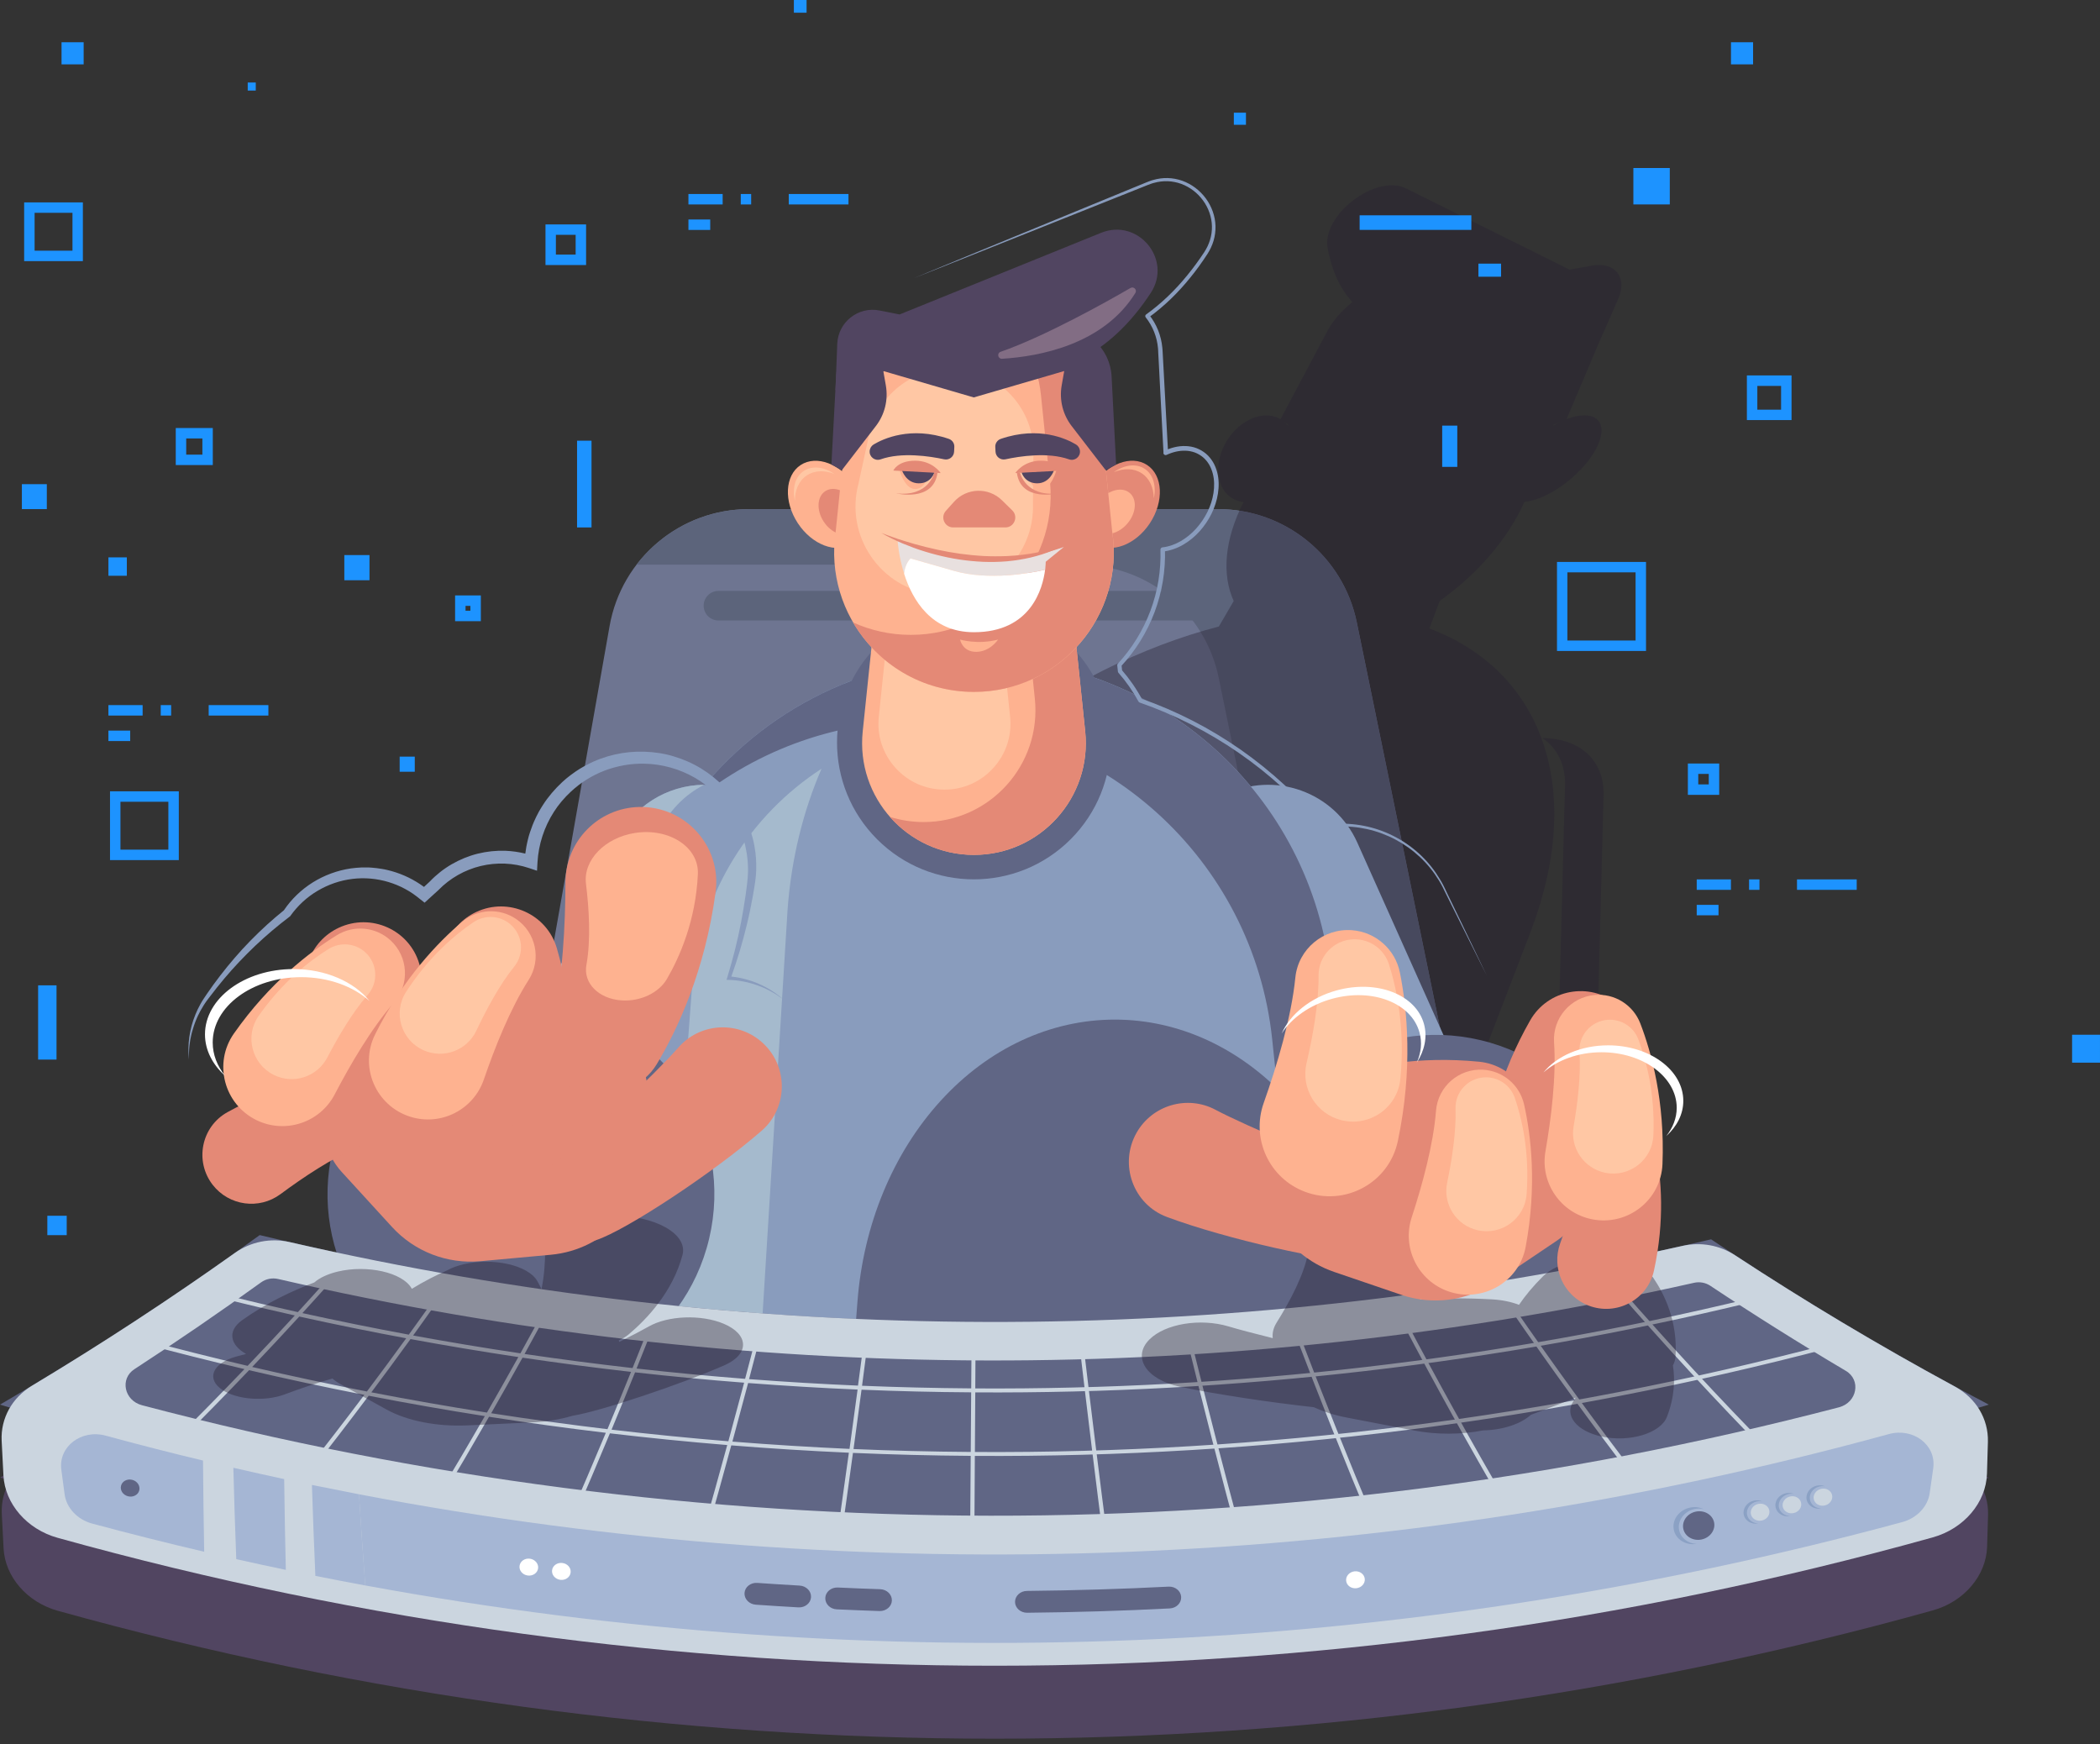 <svg width="236" height="196" viewBox="0 0 236 196" fill="none" xmlns="http://www.w3.org/2000/svg">
    <rect x="0" y="0" width="236" height="196" fill="#333333" stroke="none"/>
    <path d="M54.629 148.891L68.506 70.35C69.849 62.747 76.455 57.206 84.176 57.206H136.885C144.442 57.206 150.952 62.52 152.475 69.916L168.689 148.886H54.629V148.891Z" fill="#6E7591"/>
    <path d="M121.37 63.452C128.927 63.452 135.437 68.765 136.96 76.162L151.89 148.893H168.685L152.471 69.923C150.953 62.521 144.438 57.213 136.881 57.213H84.172C79.074 57.213 74.467 59.629 71.532 63.452H121.37Z" fill="#5C647B"/>
    <path d="M140.952 69.723H80.738C79.823 69.723 79.078 68.983 79.078 68.062C79.078 67.148 79.818 66.402 80.738 66.402H140.957C141.872 66.402 142.618 67.142 142.618 68.062C142.613 68.977 141.872 69.723 140.952 69.723Z" fill="#5C647B"/>
    <g opacity="0.39">
        <path d="M46.331 143.365H69.61H69.959L157.149 143.37L171.972 104.811C178.213 88.579 173.3 75.377 160.639 70.624L161.792 67.526C165.928 64.597 169.423 60.653 171.311 56.402C172.84 56.254 174.886 55.265 176.721 53.652C179.492 51.22 180.74 48.312 179.508 47.149C178.826 46.504 177.52 46.536 176.023 47.107L176.055 47.091L179.572 38.795L181.856 33.593C182.93 31.155 181.507 29.379 178.863 29.855L176.393 30.299L158.016 21.173C154.642 19.497 148.518 24.15 149.2 27.888C149.608 30.114 150.443 32.282 151.987 33.947C150.824 34.856 149.814 35.988 149.153 37.23L143.907 47.102L143.928 47.117C142.976 46.546 141.702 46.515 140.401 47.16C138.063 48.323 136.524 51.231 136.974 53.663C137.27 55.276 138.37 56.27 139.755 56.412C137.582 60.663 137.307 64.607 138.645 67.537L136.974 70.402C128.237 72.67 119.379 77.143 111.521 83.118C107.084 82.24 100.865 84.699 96.496 89.399L46.331 143.365ZM144.34 47.413L144.779 47.736L144.732 47.821C144.61 47.667 144.483 47.535 144.34 47.413ZM175.325 47.413C175.066 47.535 174.807 47.673 174.548 47.821L174.579 47.736L175.325 47.413Z" fill="#261F31"/>
        <path d="M173.326 82.933C177.477 82.964 180.317 85.354 180.211 89.394L178.799 143.37H174.436L175.875 88.288C175.943 85.878 174.981 84.048 173.326 82.933Z" fill="#261F31"/>
    </g>
    <path d="M137.614 89.348C137.08 89.612 136.81 90.226 136.974 90.797L153.283 148.892H176.806L152.533 94.677C149.978 88.983 143.199 86.556 137.614 89.348Z" fill="#899CBD"/>
    <path d="M122.796 54.563C121.194 57.006 121.337 59.93 123.114 61.093C124.891 62.256 127.63 61.225 129.232 58.783C130.835 56.34 130.692 53.416 128.915 52.253C127.138 51.084 124.399 52.121 122.796 54.563Z" fill="#E48976"/>
    <path d="M128.308 53.185C129.196 53.766 129.651 54.808 129.667 56.003C129.963 54.618 129.609 53.317 128.636 52.677C127.663 52.038 126.325 52.238 125.172 53.058C126.282 52.598 127.419 52.598 128.308 53.185Z" fill="#FEB290"/>
    <path d="M153.628 148.892H66.475L70.061 110.164C71.959 89.628 89.194 73.92 109.819 73.92C130.264 73.92 147.404 89.359 149.53 109.688L153.628 148.892Z" fill="#899CBD"/>
    <path d="M93.8 179.579L96.36 146.291C97.026 137.599 100.353 129.573 105.715 123.694C111.078 117.814 118.027 114.573 125.288 114.573C132.48 114.573 139.386 117.761 144.728 123.551C150.074 129.34 153.427 137.271 154.173 145.873L157.103 179.574H93.8V179.579Z" fill="#606685"/>
    <path d="M103.262 81.047C123.707 81.047 140.847 96.485 142.973 116.814L146.325 148.897H153.629L149.53 109.693C147.404 89.363 130.265 73.925 109.82 73.925C96.53 73.925 84.652 80.444 77.375 90.574C84.367 84.615 93.431 81.047 103.262 81.047Z" fill="#606685"/>
    <path d="M120.319 94.31C126.325 88.306 126.325 78.571 120.319 72.567C114.314 66.562 104.576 66.562 98.571 72.567C92.565 78.571 92.565 88.306 98.571 94.31C104.576 100.315 114.314 100.315 120.319 94.31Z" fill="#606685"/>
    <path d="M95.778 61.098C97.555 59.932 97.698 57.008 96.096 54.566C94.494 52.125 91.754 51.091 89.976 52.257C88.198 53.423 88.056 56.347 89.658 58.789C91.26 61.23 94 62.264 95.778 61.098Z" fill="#FEB290"/>
    <path d="M95.958 56.404C96.799 57.684 96.725 59.222 95.789 59.836C94.853 60.449 93.415 59.904 92.574 58.625C91.733 57.345 91.807 55.807 92.743 55.194C93.679 54.58 95.117 55.119 95.958 56.404Z" fill="#E48976"/>
    <path d="M126.711 58.814C125.722 59.988 124.23 60.353 123.374 59.634C122.522 58.915 122.628 57.381 123.617 56.208C124.606 55.034 126.097 54.669 126.954 55.388C127.811 56.107 127.7 57.64 126.711 58.814Z" fill="#FEB290"/>
    <path d="M90.653 53.437C91.531 52.84 92.674 52.819 93.779 53.263C92.615 52.459 91.277 52.279 90.31 52.935C89.347 53.585 89.014 54.896 89.331 56.276C89.331 55.081 89.77 54.029 90.653 53.437Z" fill="#FFC7A4"/>
    <path d="M119.894 62.374H109.455H99.016L96.953 82.196C96.181 89.614 101.998 96.064 109.455 96.064C116.912 96.064 122.729 89.608 121.957 82.196L119.894 62.374Z" fill="#FEB290"/>
    <path d="M106.138 88.73C104.012 88.73 102.056 87.858 100.628 86.277C99.205 84.696 98.539 82.66 98.761 80.545L100.252 66.201H112.024L113.516 80.545C113.738 82.66 113.071 84.696 111.649 86.277C110.226 87.858 108.269 88.73 106.138 88.73Z" fill="#FFC7A4"/>
    <path d="M121.955 82.196L119.892 62.374H114.62L116.296 78.505C117.068 85.923 111.251 92.374 103.794 92.374C102.472 92.374 101.198 92.167 100.002 91.792C102.298 94.398 105.661 96.064 109.448 96.064C116.904 96.064 122.727 89.614 121.955 82.196Z" fill="#E48976"/>
    <path d="M124.076 50.811C123.304 43.314 116.99 37.614 109.454 37.614C101.918 37.614 95.599 43.314 94.832 50.811L93.917 59.715C92.494 69.21 99.85 77.754 109.454 77.754C119.058 77.754 126.419 69.216 124.991 59.715L124.076 50.811Z" fill="#FEB290"/>
    <path d="M116.138 50.847C116.181 46.062 112.6 42.023 107.846 41.489C103.092 40.955 98.703 44.106 97.687 48.78L96.481 54.331C94.911 60.221 98.946 66.132 105.006 66.809C111.067 67.491 116.313 62.621 116.085 56.531L116.138 50.847Z" fill="#FFC7A4"/>
    <path d="M124.986 59.709L124.071 50.805C123.511 45.344 120.005 40.839 115.229 38.793C116.16 40.48 116.773 42.372 116.985 44.397L117.9 53.301C119.322 62.797 111.966 71.341 102.363 71.341C100.036 71.341 97.841 70.839 95.868 69.945C98.571 74.577 103.595 77.749 109.449 77.749C119.058 77.749 126.414 69.21 124.986 59.709Z" fill="#E48976"/>
    <path d="M107.122 59.267H112.982C113.981 59.267 114.473 58.056 113.764 57.358L112.601 56.216C111.083 54.725 108.624 54.804 107.207 56.391L106.292 57.411C105.652 58.13 106.16 59.267 107.122 59.267Z" fill="#E48976"/>
    <path d="M117.52 63.125L119.556 61.465C109.344 65.108 100.862 60.56 100.862 60.56C100.862 60.56 100.941 62.364 101.613 64.473C101.703 63.326 102.332 62.744 102.332 62.744C102.332 62.744 102.332 62.744 107.197 64.14C111.169 65.277 115.87 64.383 117.462 64.013C117.52 63.474 117.52 63.125 117.52 63.125Z" fill="#E8E0DF"/>
    <path d="M107.19 64.143C102.325 62.747 102.325 62.747 102.325 62.747C102.325 62.747 101.695 63.329 101.605 64.476C102.552 67.453 104.683 71.043 109.448 71.043C115.889 71.043 117.19 66.089 117.45 64.021C115.863 64.386 111.162 65.28 107.19 64.143Z" fill="white"/>
    <path d="M99.047 59.882C99.253 59.961 99.459 60.046 99.665 60.12C99.872 60.199 100.078 60.273 100.284 60.342L100.908 60.559C101.12 60.627 101.326 60.696 101.538 60.76C102.373 61.029 103.219 61.262 104.065 61.473C105.763 61.896 107.482 62.214 109.216 62.377C109.65 62.425 110.084 62.446 110.517 62.478C110.951 62.494 111.385 62.515 111.824 62.51C112.257 62.52 112.691 62.494 113.13 62.488L113.78 62.446C113.891 62.441 113.997 62.435 114.108 62.425L114.431 62.393C116.165 62.229 117.879 61.838 119.555 61.278C117.984 62.092 116.266 62.636 114.499 62.906L114.166 62.959C114.055 62.975 113.944 62.985 113.833 63.001L113.167 63.075C112.723 63.107 112.273 63.139 111.829 63.144C111.385 63.16 110.935 63.144 110.491 63.133C110.047 63.107 109.597 63.086 109.158 63.038C107.381 62.869 105.631 62.499 103.933 61.976C103.082 61.717 102.252 61.404 101.432 61.066C101.025 60.892 100.617 60.712 100.221 60.516C99.819 60.315 99.422 60.114 99.047 59.882Z" fill="#E48976"/>
    <path d="M107.894 71.868C107.894 71.868 109.877 72.471 112.167 71.868C112.167 71.868 111.262 73.248 109.702 73.248C108.142 73.248 107.894 71.868 107.894 71.868Z" fill="#FEB290"/>
    <path d="M98.184 49.943C99.215 49.324 102.33 47.844 106.624 49.314C107.015 49.446 107.275 49.821 107.248 50.233L107.222 50.762C107.19 51.328 106.666 51.73 106.111 51.614C104.498 51.264 101.336 50.778 98.956 51.619C98.327 51.841 97.676 51.339 97.734 50.672C97.734 50.667 97.734 50.657 97.734 50.651C97.766 50.36 97.93 50.096 98.184 49.943Z" fill="#514561"/>
    <path d="M120.916 49.943C119.885 49.324 116.77 47.844 112.476 49.314C112.085 49.446 111.825 49.821 111.852 50.233L111.878 50.762C111.91 51.328 112.434 51.73 112.989 51.614C114.602 51.264 117.764 50.778 120.144 51.619C120.773 51.841 121.424 51.339 121.366 50.672C121.366 50.667 121.366 50.657 121.366 50.651C121.334 50.36 121.17 50.096 120.916 49.943Z" fill="#514561"/>
    <path d="M104.335 53.264L101.093 52.836C101.093 52.836 101.638 54.951 102.844 54.951C104.05 54.951 104.335 53.264 104.335 53.264Z" fill="#FEB290"/>
    <path d="M101.358 52.836C101.358 52.836 101.823 54.311 103.251 54.311C104.684 54.311 105.012 53.069 105.012 53.069L101.358 52.836Z" fill="#514561"/>
    <path d="M100.394 52.878L105.714 53.158C105.714 53.158 104.82 51.768 102.842 51.768C100.864 51.768 100.394 52.878 100.394 52.878Z" fill="#E48976"/>
    <path d="M115.479 53.264L118.72 52.836C118.72 52.836 118.176 54.951 116.97 54.951C115.764 54.951 115.479 53.264 115.479 53.264Z" fill="#FEB290"/>
    <path d="M118.454 52.836C118.454 52.836 117.989 54.311 116.561 54.311C115.128 54.311 114.8 53.069 114.8 53.069L118.454 52.836Z" fill="#514561"/>
    <path d="M119.422 52.876L114.102 53.156C114.102 53.156 114.996 51.766 116.974 51.766C118.946 51.766 119.422 52.876 119.422 52.876Z" fill="#E48976"/>
    <path d="M104.994 53.119C104.994 53.119 104.397 55.868 100.7 55.435C100.7 55.435 104.899 56.471 105.354 53.135L104.994 53.119Z" fill="#E48976"/>
    <path d="M114.636 53.119C114.636 53.119 115.234 55.868 118.93 55.435C118.93 55.435 114.731 56.471 114.277 53.135L114.636 53.119Z" fill="#E48976"/>
    <path d="M84.101 89.348C84.635 89.612 84.904 90.226 84.74 90.797L68.431 148.892H44.908L69.182 94.677C71.736 88.983 78.521 86.556 84.101 89.348Z" fill="#899CBD"/>
    <path d="M79.12 88.19C74.974 88.222 71.007 90.623 69.193 94.678L44.92 148.893H49.261L74.032 93.562C75.111 91.146 76.941 89.311 79.12 88.19Z" fill="#A5BACD"/>
    <path d="M92.325 86.382C84.324 91.584 78.745 100.266 77.808 110.407L74.921 148.892H85.625L88.512 102.164C88.935 96.465 90.268 91.124 92.325 86.382Z" fill="#A5BACD"/>
    <path d="M124.922 42.286C124.758 39.215 122.22 36.804 119.137 36.804H109.443H99.75C96.672 36.804 94.128 39.215 93.964 42.286L93.435 52.2L94.604 52.84L98.427 47.88C99.427 46.585 99.834 44.935 99.554 43.323L99.268 41.694L109.433 44.66L119.597 41.694L119.311 43.323C119.031 44.93 119.438 46.585 120.438 47.88L124.261 52.84L125.43 52.2L124.922 42.286Z" fill="#514561"/>
    <path d="M93.89 43.868L94.091 38.644C94.186 36.196 96.445 34.409 98.851 34.89L101.098 35.335L123.743 26.161C127.9 24.48 131.782 29.154 129.328 32.908C125.61 38.592 119.338 43.889 109.306 41.436C97.386 39.009 93.89 43.868 93.89 43.868Z" fill="#514561"/>
    <path d="M112.61 40.315C116.772 40.061 123.986 38.74 127.592 32.924C127.815 32.564 127.407 32.152 127.042 32.363C124.261 33.976 117.428 37.798 112.452 39.533C112.008 39.681 112.14 40.342 112.61 40.315Z" fill="#826D84"/>
    <path d="M167.092 109.641L164.03 103.514L162.502 100.447C162.37 100.193 162.259 99.934 162.127 99.68L161.926 99.305L161.709 98.94C161.413 98.459 161.09 97.988 160.73 97.55C159.303 95.784 157.388 94.43 155.267 93.648C153.147 92.865 150.815 92.664 148.599 93.077C148.541 93.087 148.482 93.066 148.451 93.024C145.764 89.82 142.655 86.975 139.212 84.601C137.493 83.412 135.695 82.344 133.834 81.397C131.972 80.451 130.047 79.631 128.075 78.944C128.016 78.923 127.974 78.886 127.948 78.838C127.318 77.675 126.557 76.586 125.689 75.597C125.658 75.56 125.637 75.513 125.631 75.465L125.557 74.767C125.552 74.698 125.573 74.63 125.621 74.582C127.207 72.864 128.461 70.834 129.28 68.645C130.105 66.456 130.486 64.103 130.412 61.766C130.407 61.634 130.507 61.523 130.634 61.507H130.639C131.364 61.428 132.073 61.169 132.712 60.798C133.03 60.608 133.337 60.397 133.627 60.159C133.913 59.921 134.183 59.662 134.436 59.382C135.431 58.266 136.145 56.875 136.372 55.406C136.483 54.671 136.478 53.92 136.293 53.211C136.198 52.857 136.065 52.519 135.886 52.207C135.7 51.9 135.473 51.615 135.198 51.387C134.923 51.16 134.616 50.975 134.278 50.848C133.945 50.726 133.585 50.658 133.225 50.647C132.501 50.621 131.766 50.806 131.1 51.118C130.973 51.176 130.825 51.123 130.766 50.996C130.708 50.874 130.761 50.732 130.872 50.673L130.888 50.663L130.756 50.895L130.343 43.049L130.243 41.088L130.19 40.11L130.163 39.618L130.153 39.375L130.137 39.137C130.031 37.879 129.545 36.652 128.757 35.663C128.677 35.563 128.693 35.42 128.794 35.341C128.799 35.341 128.799 35.335 128.804 35.335C130.534 34.093 132.078 32.597 133.426 30.936C134.103 30.112 134.733 29.245 135.325 28.351C135.611 27.912 135.838 27.447 135.986 26.95C136.139 26.458 136.208 25.94 136.198 25.422C136.176 24.386 135.811 23.365 135.198 22.525C134.585 21.684 133.728 21.023 132.75 20.663C132.263 20.484 131.745 20.383 131.226 20.362C130.708 20.346 130.185 20.41 129.682 20.552C129.619 20.568 129.555 20.584 129.492 20.605L129.307 20.669C129.185 20.711 129.058 20.753 128.937 20.806L128.186 21.108L126.689 21.705L114.695 26.49L108.698 28.88L102.696 31.259L108.661 28.79L114.631 26.331L126.578 21.419L128.069 20.806L128.815 20.5C128.937 20.447 129.069 20.399 129.196 20.352L129.391 20.283C129.455 20.262 129.524 20.246 129.592 20.225C130.126 20.071 130.682 19.992 131.237 20.008C131.792 20.024 132.348 20.13 132.871 20.314C133.918 20.69 134.844 21.393 135.505 22.287C136.166 23.18 136.568 24.275 136.599 25.395C136.615 25.956 136.541 26.516 136.383 27.05C136.224 27.584 135.981 28.097 135.679 28.562C135.087 29.467 134.458 30.35 133.77 31.19C132.411 32.877 130.846 34.41 129.079 35.684L129.127 35.356C129.55 35.885 129.894 36.477 130.148 37.107C130.401 37.736 130.56 38.402 130.624 39.073L130.645 39.327L130.661 39.57L130.687 40.062L130.74 41.04L130.846 43.002L131.269 50.843C131.274 50.943 131.221 51.033 131.137 51.075L131.121 51.086L130.893 50.642C131.618 50.303 132.427 50.092 133.247 50.124C133.654 50.139 134.066 50.208 134.458 50.356C134.849 50.504 135.209 50.716 135.526 50.98C135.843 51.245 136.108 51.578 136.319 51.926C136.531 52.281 136.679 52.667 136.785 53.058C136.991 53.846 136.996 54.671 136.874 55.458C136.753 56.252 136.499 57.018 136.15 57.732C135.796 58.446 135.346 59.106 134.817 59.699C134.553 59.995 134.262 60.27 133.955 60.523C133.649 60.777 133.315 61.005 132.972 61.206C132.628 61.412 132.258 61.576 131.877 61.708C131.496 61.84 131.1 61.935 130.692 61.977L130.92 61.718C130.957 62.919 130.877 64.124 130.682 65.314C130.486 66.498 130.174 67.666 129.751 68.793C129.328 69.919 128.794 71.003 128.159 72.023C127.525 73.043 126.789 74.001 125.975 74.883L126.039 74.698L126.107 75.396L126.049 75.264C126.938 76.285 127.715 77.405 128.355 78.6L128.228 78.495C130.216 79.192 132.157 80.028 134.035 80.99C135.912 81.952 137.715 83.047 139.445 84.252C141.169 85.463 142.813 86.785 144.363 88.218C145.912 89.645 147.356 91.184 148.694 92.807L148.546 92.754C150.825 92.347 153.205 92.574 155.363 93.394C157.52 94.213 159.451 95.615 160.873 97.423C161.233 97.872 161.555 98.353 161.846 98.845L162.063 99.22L162.264 99.601C162.396 99.855 162.507 100.119 162.634 100.378L164.126 103.461L167.092 109.641Z" fill="#899CBD"/>
    <path d="M79.697 139.177C82.456 127.498 75.222 115.794 63.539 113.036C51.857 110.278 40.15 117.51 37.392 129.19C34.633 140.87 41.867 152.574 53.55 155.332C65.232 158.089 76.939 150.857 79.697 139.177Z" fill="#606685"/>
    <path d="M182.519 143.018C185.278 131.338 178.044 119.634 166.361 116.876C154.679 114.119 142.972 121.351 140.214 133.031C137.455 144.71 144.689 156.414 156.372 159.172C168.054 161.93 179.761 154.698 182.519 143.018Z" fill="#606685"/>
    <path d="M86.735 111.332C86.259 111.025 85.757 110.761 85.233 110.534C84.27 110.121 83.239 109.852 82.187 109.735C82.885 107.811 83.467 105.839 83.948 103.84C84.202 102.799 84.413 101.752 84.604 100.7C84.694 100.171 84.789 99.647 84.863 99.114C84.894 98.839 84.937 98.569 84.953 98.294L84.979 97.882L84.984 97.469C84.995 97.194 84.979 96.919 84.969 96.644C84.969 96.507 84.953 96.369 84.937 96.232L84.9 95.82C84.826 95.275 84.736 94.725 84.593 94.191C84.318 93.118 83.911 92.076 83.366 91.109C82.821 90.141 82.16 89.237 81.383 88.433C80.606 87.635 79.733 86.932 78.781 86.35C77.829 85.769 76.793 85.319 75.724 84.997C74.656 84.669 73.535 84.505 72.414 84.468C70.177 84.394 67.908 84.902 65.925 85.959L65.74 86.054L65.555 86.16L65.19 86.371L64.836 86.599L64.661 86.715L64.492 86.837L64.148 87.085L63.815 87.344L63.651 87.476C63.598 87.524 63.545 87.566 63.492 87.614L63.175 87.894C62.355 88.661 61.615 89.517 61.007 90.469C60.848 90.702 60.716 90.95 60.568 91.193L60.372 91.569C60.34 91.632 60.303 91.69 60.277 91.754L60.187 91.944C59.944 92.452 59.738 92.975 59.563 93.514L59.436 93.916L59.33 94.323C59.293 94.461 59.262 94.598 59.235 94.736C59.209 94.873 59.172 95.011 59.151 95.148C59.103 95.407 59.066 95.661 59.034 95.92C58.304 95.74 57.559 95.635 56.808 95.603C55.755 95.566 54.698 95.677 53.672 95.931C53.159 96.058 52.662 96.227 52.175 96.422C51.689 96.623 51.218 96.851 50.763 97.115C49.859 97.638 49.029 98.294 48.309 99.05L47.648 99.663C46.559 98.86 45.327 98.257 44.031 97.892C43.941 97.866 43.846 97.845 43.751 97.818C43.656 97.797 43.566 97.771 43.471 97.749C43.28 97.707 43.095 97.665 42.905 97.638C42.524 97.57 42.138 97.527 41.752 97.496C41.556 97.485 41.366 97.469 41.17 97.475C41.075 97.475 40.974 97.469 40.879 97.475L40.588 97.48C40.202 97.496 39.816 97.533 39.435 97.585C37.907 97.808 36.437 98.352 35.136 99.166C33.856 99.97 32.746 101.038 31.905 102.286C31.254 102.815 30.614 103.359 29.996 103.92C29.356 104.501 28.737 105.104 28.129 105.722C27.521 106.336 26.944 106.976 26.378 107.631C25.812 108.281 25.268 108.953 24.744 109.635C24.215 110.317 23.713 111.015 23.227 111.723L23.047 111.993C22.988 112.083 22.925 112.173 22.867 112.263L22.692 112.538L22.528 112.823C22.317 113.204 22.121 113.595 21.963 113.997C21.302 115.604 21.048 117.365 21.233 119.067C21.222 118.639 21.227 118.211 21.265 117.788C21.27 117.682 21.286 117.576 21.296 117.471C21.307 117.365 21.317 117.259 21.339 117.153L21.386 116.836L21.45 116.524C21.471 116.418 21.492 116.318 21.518 116.212C21.545 116.112 21.566 116.006 21.598 115.906C21.656 115.699 21.714 115.498 21.783 115.298C21.846 115.097 21.926 114.901 22 114.7C22.084 114.504 22.158 114.309 22.253 114.118C22.433 113.738 22.64 113.368 22.862 113.013L23.031 112.749L23.211 112.49C23.269 112.405 23.332 112.321 23.401 112.236L23.597 111.982C24.11 111.306 24.639 110.634 25.189 109.984C26.283 108.683 27.457 107.446 28.684 106.278C29.916 105.109 31.212 104.015 32.56 102.994L32.613 102.952L32.661 102.883C33.47 101.752 34.512 100.795 35.707 100.092C36.902 99.388 38.23 98.928 39.599 98.764C40.964 98.595 42.36 98.722 43.671 99.119C44.327 99.32 44.967 99.579 45.565 99.912C45.866 100.07 46.157 100.256 46.437 100.446C46.718 100.636 46.982 100.858 47.252 101.07L47.717 101.435L48.151 101.038L49.24 100.049L49.261 100.028L49.277 100.012C49.922 99.351 50.657 98.786 51.456 98.331C51.853 98.104 52.27 97.903 52.699 97.734C53.127 97.564 53.566 97.422 54.01 97.316C54.904 97.099 55.824 97.009 56.744 97.046C57.659 97.083 58.574 97.252 59.447 97.543L60.351 97.845L60.404 96.893C60.52 94.894 61.155 92.933 62.234 91.251C62.768 90.406 63.424 89.639 64.159 88.957L64.439 88.708C64.487 88.666 64.534 88.624 64.582 88.581L64.73 88.465L65.021 88.227L65.322 88.005L65.475 87.894L65.634 87.794L65.946 87.587L66.269 87.397L66.433 87.302L66.597 87.212L66.93 87.038L67.268 86.879L67.438 86.8L67.612 86.731L67.961 86.588L68.315 86.461C68.374 86.44 68.432 86.419 68.495 86.398L68.675 86.345L69.035 86.239L69.4 86.149C69.458 86.133 69.521 86.118 69.585 86.102L69.77 86.065L70.14 85.991L70.51 85.933L70.695 85.906L70.88 85.885L71.256 85.848L71.631 85.827C71.88 85.811 72.134 85.811 72.382 85.816C74.392 85.848 76.391 86.408 78.136 87.424C79.003 87.936 79.812 88.555 80.537 89.263C81.256 89.977 81.88 90.786 82.398 91.659C82.922 92.531 83.319 93.472 83.599 94.45C83.747 94.937 83.842 95.439 83.927 95.941L83.974 96.322C83.99 96.449 84.011 96.576 84.017 96.703C84.032 96.956 84.059 97.21 84.059 97.469L84.064 97.855L84.048 98.241C84.048 98.495 84.011 98.754 83.99 99.008C83.98 99.135 83.958 99.267 83.948 99.399L83.9 99.79L83.794 100.573C83.646 101.62 83.467 102.656 83.271 103.697C83.07 104.734 82.843 105.765 82.583 106.79C82.324 107.816 82.034 108.831 81.727 109.846L81.647 110.106L81.906 110.111C83.012 110.143 84.112 110.359 85.159 110.74C86.211 111.115 87.2 111.665 88.089 112.358C87.666 111.977 87.211 111.634 86.735 111.332Z" fill="#899CBD"/>
    <path d="M223.504 166.068C222.176 165.37 220.859 164.667 219.548 163.953C219.32 163.832 219.098 163.705 218.876 163.583C217.866 163.033 216.867 162.478 215.867 161.923C215.465 161.701 215.063 161.474 214.667 161.246C213.826 160.77 212.985 160.295 212.155 159.819C211.747 159.586 211.34 159.353 210.938 159.116C210.018 158.582 209.103 158.042 208.194 157.503C207.908 157.334 207.622 157.17 207.342 157.001C206.158 156.297 204.984 155.584 203.815 154.865C203.54 154.695 203.265 154.521 202.99 154.352C202.091 153.797 201.192 153.241 200.303 152.676C199.912 152.427 199.521 152.184 199.135 151.936C198.336 151.428 197.543 150.915 196.75 150.402C196.369 150.154 195.988 149.911 195.613 149.662C194.507 148.938 193.407 148.213 192.313 147.484C191.139 147.759 189.97 148.023 188.796 148.282C187.347 148.605 185.898 148.922 184.443 149.223C184.295 149.255 184.147 149.287 183.999 149.313C182.513 149.625 181.022 149.926 179.536 150.217C179.435 150.238 179.34 150.254 179.24 150.275C177.695 150.577 176.151 150.868 174.607 151.142C174.586 151.148 174.559 151.153 174.538 151.153C172.983 151.433 171.423 151.703 169.869 151.962C169.8 151.973 169.736 151.983 169.668 151.994C168.15 152.247 166.627 152.485 165.109 152.718C164.982 152.739 164.855 152.76 164.728 152.776C163.253 152.998 161.772 153.215 160.291 153.416C160.122 153.437 159.953 153.464 159.784 153.485C158.335 153.686 156.88 153.871 155.431 154.05C155.236 154.077 155.035 154.098 154.839 154.124C153.406 154.299 151.973 154.468 150.534 154.627C150.323 154.648 150.106 154.674 149.894 154.695C148.472 154.849 147.044 154.997 145.616 155.134C145.394 155.155 145.172 155.177 144.95 155.198C143.527 155.33 142.105 155.457 140.677 155.573C140.455 155.589 140.232 155.61 140.016 155.626C138.588 155.742 137.155 155.848 135.721 155.943C135.51 155.959 135.298 155.97 135.092 155.986C133.648 156.081 132.205 156.171 130.761 156.245C130.571 156.255 130.375 156.266 130.185 156.276C128.72 156.35 127.249 156.419 125.785 156.477C125.626 156.482 125.462 156.488 125.303 156.493C123.801 156.551 122.305 156.599 120.803 156.636C120.687 156.641 120.576 156.641 120.459 156.641C118.91 156.678 117.36 156.71 115.811 156.726C115.763 156.726 115.715 156.726 115.668 156.726C114.092 156.742 112.516 156.752 110.94 156.747C110.898 156.747 110.855 156.747 110.813 156.747C109.258 156.742 107.709 156.726 106.154 156.705C106.043 156.705 105.932 156.699 105.821 156.699C104.319 156.673 102.812 156.636 101.31 156.594C101.151 156.588 100.993 156.583 100.834 156.578C99.364 156.53 97.894 156.477 96.429 156.414C96.238 156.403 96.048 156.398 95.858 156.387C94.414 156.324 92.965 156.25 91.521 156.165C91.309 156.155 91.098 156.139 90.886 156.128C89.453 156.044 88.02 155.948 86.592 155.848C86.37 155.832 86.153 155.816 85.931 155.8C84.503 155.695 83.081 155.584 81.653 155.462C81.431 155.441 81.209 155.425 80.987 155.404C79.559 155.277 78.131 155.145 76.708 155.002C76.497 154.981 76.28 154.96 76.068 154.939C74.63 154.791 73.197 154.637 71.758 154.473C71.563 154.452 71.367 154.426 71.171 154.405C69.717 154.235 68.263 154.061 66.808 153.876C66.639 153.855 66.47 153.834 66.301 153.807C64.82 153.617 63.339 153.416 61.858 153.204C61.731 153.189 61.599 153.167 61.472 153.146C59.949 152.93 58.432 152.702 56.914 152.464C56.845 152.454 56.771 152.443 56.702 152.433C55.142 152.189 53.582 151.93 52.022 151.666C52.006 151.661 51.985 151.661 51.969 151.655C50.414 151.391 48.865 151.111 47.315 150.825C47.22 150.809 47.13 150.793 47.035 150.772C45.538 150.492 44.042 150.207 42.55 149.905C42.408 149.879 42.265 149.847 42.117 149.821C40.663 149.53 39.203 149.223 37.754 148.917C37.574 148.88 37.394 148.843 37.215 148.8C35.787 148.494 34.359 148.176 32.936 147.849C31.693 147.563 30.456 147.278 29.213 146.981C28.155 147.753 27.087 148.515 26.019 149.276C25.702 149.503 25.379 149.725 25.062 149.953C24.295 150.492 23.528 151.026 22.761 151.56C22.402 151.809 22.042 152.057 21.677 152.306C20.879 152.855 20.075 153.4 19.266 153.945C18.97 154.146 18.679 154.341 18.383 154.542C17.293 155.272 16.198 155.996 15.098 156.715C14.882 156.858 14.665 156.995 14.448 157.138C13.554 157.72 12.655 158.301 11.751 158.872C11.381 159.105 11.011 159.343 10.64 159.575C9.852 160.072 9.064 160.569 8.271 161.061C7.906 161.289 7.536 161.516 7.166 161.743C6.214 162.33 5.251 162.917 4.289 163.493C4.104 163.604 3.919 163.721 3.734 163.832C2.501 164.572 1.264 165.307 0.021 166.031C0.391 166.147 0.767 166.258 1.137 166.37C0.476 167.475 0.138 168.754 0.201 170.092C0.265 171.392 0.333 172.693 0.402 173.994C0.571 177.182 3.041 180.047 6.494 181.004C75.423 200.186 148.297 200.17 217.221 180.957C220.732 179.979 223.218 177.039 223.313 173.798C223.35 172.603 223.387 171.408 223.419 170.213C223.456 168.828 223.059 167.517 222.33 166.401C222.71 166.306 223.107 166.19 223.504 166.068Z" fill="#514561"/>
    <path d="M29.187 138.788C82.784 151.641 138.641 151.8 192.297 139.264C202.175 145.889 212.583 152.096 223.503 157.838C150.688 180.234 72.816 180.234 0 157.838C10.207 151.884 19.942 145.513 29.187 138.788Z" fill="#606685"/>
    <path d="M189.119 139.993C137.567 151.54 84.059 151.397 32.556 139.575C30.419 139.083 28.182 139.527 26.405 140.786C19.097 145.988 11.492 150.969 3.602 155.706C1.375 157.038 0.064 159.365 0.186 161.892C0.249 163.193 0.318 164.493 0.386 165.794C0.556 168.982 3.025 171.848 6.479 172.805C75.408 191.987 148.282 191.971 217.205 172.757C220.717 171.779 223.202 168.839 223.298 165.598C223.335 164.404 223.372 163.209 223.403 162.014C223.472 159.423 222.039 157.081 219.691 155.807C211.129 151.17 202.895 146.242 194.989 141.055C193.265 139.924 191.144 139.543 189.119 139.993Z" fill="#CBD5DF"/>
    <path d="M15.104 153.856C19.969 150.694 24.712 147.443 29.34 144.101C29.884 143.705 30.588 143.567 31.254 143.72C83.599 155.786 137.985 155.928 190.377 144.149C191.011 144.006 191.672 144.128 192.207 144.482C197.151 147.77 202.228 150.959 207.432 154.041C209.177 155.067 208.717 157.599 206.665 158.139C144.14 174.46 78.448 174.381 15.955 157.906C13.945 157.372 13.454 154.924 15.104 153.856Z" fill="#606685"/>
    <path d="M198.739 163.424C198.861 163.324 198.977 163.223 199.099 163.117C193.165 157.085 187.469 150.925 182.001 144.639C181.885 144.734 181.774 144.829 181.657 144.924C187.12 151.216 192.816 157.386 198.739 163.424Z" fill="#CBD5DF"/>
    <path d="M183.958 166.681C184.084 166.597 184.217 166.512 184.344 166.428C179.367 159.951 174.586 153.379 170.012 146.728C169.89 146.807 169.769 146.886 169.642 146.971C174.216 153.622 178.986 160.199 183.958 166.681Z" fill="#CBD5DF"/>
    <path d="M169.087 169.347C169.225 169.278 169.362 169.21 169.5 169.141C165.496 162.284 161.657 155.368 157.987 148.399C157.854 148.463 157.728 148.532 157.595 148.595C161.26 155.564 165.089 162.484 169.087 169.347Z" fill="#CBD5DF"/>
    <path d="M154.137 171.413C154.279 171.36 154.427 171.307 154.57 171.254C151.561 164.085 148.679 156.884 145.918 149.656C145.781 149.704 145.649 149.751 145.511 149.804C148.261 157.037 151.133 164.238 154.137 171.413Z" fill="#CBD5DF"/>
    <path d="M139.135 172.879C139.283 172.842 139.436 172.81 139.584 172.773C137.58 165.36 135.665 157.937 133.836 150.498C133.693 150.53 133.555 150.561 133.413 150.593C135.232 158.043 137.141 165.466 139.135 172.879Z" fill="#CBD5DF"/>
    <path d="M124.088 173.751C124.242 173.735 124.4 173.719 124.554 173.698C123.57 166.116 122.634 158.529 121.735 150.937C121.587 150.952 121.444 150.968 121.296 150.984C122.184 158.576 123.11 166.169 124.088 173.751Z" fill="#CBD5DF"/>
    <path d="M205.634 151.012C174.152 159.303 141.845 163.353 109.56 163.162C109.575 160.931 109.586 158.695 109.602 156.464C138.884 156.638 168.187 153.259 196.85 146.323C196.813 146.18 196.781 146.037 196.744 145.894C168.118 152.821 138.852 156.194 109.602 156.019C109.613 154.333 109.623 152.646 109.634 150.965C109.486 150.965 109.338 150.965 109.184 150.96C109.174 152.646 109.158 154.333 109.147 156.014C105.054 155.982 100.966 155.887 96.878 155.718C97.095 154.09 97.306 152.456 97.518 150.827C97.37 150.812 97.227 150.79 97.079 150.775C96.862 152.419 96.645 154.058 96.423 155.702C92.341 155.528 88.258 155.284 84.181 154.973C84.593 153.408 85 151.848 85.407 150.283C85.265 150.251 85.127 150.214 84.984 150.182C84.572 151.768 84.154 153.355 83.736 154.941C79.664 154.624 75.597 154.238 71.536 153.783C72.134 152.297 72.726 150.812 73.318 149.326C73.181 149.273 73.049 149.225 72.911 149.172C72.308 150.695 71.7 152.213 71.087 153.73C67.036 153.27 62.985 152.741 58.95 152.149C59.722 150.753 60.489 149.352 61.25 147.951C61.123 147.882 60.991 147.819 60.864 147.75C60.076 149.194 59.283 150.637 58.484 152.075C54.455 151.478 50.435 150.806 46.427 150.071C47.363 148.771 48.294 147.47 49.214 146.164C49.092 146.085 48.971 146 48.849 145.916C47.886 147.274 46.919 148.628 45.94 149.976C41.942 149.236 37.955 148.427 33.983 147.555C35.073 146.365 36.151 145.165 37.225 143.965C37.109 143.869 36.998 143.769 36.886 143.674C35.76 144.937 34.623 146.191 33.475 147.444C30.625 146.809 27.775 146.143 24.935 145.44C24.898 145.582 24.866 145.725 24.829 145.868C27.59 146.55 30.361 147.2 33.132 147.819C31.387 149.717 29.62 151.605 27.828 153.482C23.877 152.556 19.937 151.568 16.013 150.51C15.976 150.653 15.939 150.796 15.897 150.933C19.741 151.969 23.602 152.937 27.473 153.846C24.871 156.564 22.227 159.255 19.535 161.92C19.652 162.02 19.773 162.126 19.89 162.227C22.64 159.498 25.342 156.749 27.991 153.968C32.296 154.973 36.617 155.898 40.943 156.744C38.753 159.657 36.522 162.549 34.248 165.425C34.374 165.51 34.501 165.6 34.628 165.684C36.939 162.755 39.208 159.805 41.434 156.839C45.776 157.68 50.123 158.446 54.486 159.128C52.715 162.211 50.906 165.277 49.066 168.333C49.203 168.402 49.335 168.476 49.473 168.545C51.334 165.441 53.164 162.327 54.957 159.202C59.325 159.884 63.699 160.482 68.083 161.005C66.734 164.225 65.365 167.44 63.968 170.649C64.111 170.702 64.254 170.755 64.397 170.813C65.803 167.572 67.189 164.32 68.543 161.063C72.932 161.582 77.327 162.02 81.727 162.38C80.817 165.716 79.886 169.047 78.94 172.373C79.088 172.41 79.241 172.447 79.389 172.484C80.336 169.132 81.272 165.774 82.182 162.417C86.582 162.771 90.987 163.046 95.397 163.242C94.927 166.662 94.445 170.078 93.959 173.499C94.112 173.52 94.271 173.536 94.424 173.557C94.911 170.126 95.387 166.694 95.857 163.263C100.263 163.453 104.678 163.564 109.089 163.596C109.063 167.07 109.041 170.549 109.015 174.022C109.174 174.022 109.332 174.022 109.491 174.028C109.512 170.554 109.533 167.075 109.554 163.601C141.882 163.792 174.226 159.742 205.745 151.441C205.708 151.298 205.671 151.155 205.634 151.012ZM28.34 153.608C30.128 151.731 31.894 149.839 33.634 147.941C37.627 148.824 41.636 149.638 45.649 150.383C44.195 152.387 42.725 154.38 41.234 156.363C36.929 155.522 32.629 154.608 28.34 153.608ZM41.731 156.458C43.217 154.47 44.687 152.477 46.136 150.473C50.166 151.213 54.206 151.89 58.252 152.493C57.088 154.576 55.914 156.659 54.724 158.732C50.383 158.05 46.051 157.294 41.731 156.458ZM55.2 158.806C56.39 156.728 57.564 154.65 58.722 152.562C62.779 153.164 66.845 153.693 70.917 154.158C70.045 156.305 69.162 158.451 68.268 160.598C63.905 160.075 59.547 159.482 55.2 158.806ZM68.728 160.651C69.616 158.504 70.499 156.358 71.367 154.211C75.45 154.671 79.532 155.057 83.625 155.374C83.044 157.569 82.451 159.763 81.854 161.957C77.47 161.597 73.096 161.164 68.728 160.651ZM82.308 161.994C82.906 159.8 83.493 157.606 84.075 155.411C88.173 155.723 92.272 155.972 96.376 156.146C96.079 158.367 95.778 160.593 95.471 162.813C91.077 162.613 86.693 162.343 82.308 161.994ZM95.921 162.829C96.222 160.609 96.524 158.383 96.82 156.162C100.924 156.331 105.033 156.432 109.142 156.458C109.126 158.689 109.11 160.926 109.094 163.157C104.705 163.125 100.31 163.02 95.921 162.829Z" fill="#CBD5DF"/>
    <path d="M11.883 161.326C9.155 160.581 6.558 162.537 6.891 165.138C7.013 166.063 7.135 166.989 7.261 167.914C7.468 169.447 8.7 170.758 10.35 171.203C14.533 172.329 18.732 173.386 22.947 174.37C22.883 170.954 22.841 167.539 22.815 164.123C19.166 163.251 15.517 162.315 11.883 161.326Z" fill="#A5B6D4"/>
    <path d="M26.224 164.935C26.309 168.355 26.42 171.776 26.552 175.202C28.409 175.62 30.265 176.016 32.121 176.408C32.042 173.008 31.978 169.608 31.936 166.209C30.032 165.796 28.128 165.373 26.224 164.935Z" fill="#A5B6D4"/>
    <path d="M35.055 166.863C35.161 170.268 35.293 173.673 35.441 177.083C37.308 177.454 39.18 177.813 41.052 178.162C40.793 174.746 40.555 171.331 40.344 167.915C38.577 167.572 36.816 167.223 35.055 166.863Z" fill="#A5B6D4"/>
    <path d="M212.271 161.149C156.109 176.546 97.286 178.803 40.34 167.912C40.557 171.327 40.79 174.743 41.049 178.158C98.301 188.706 157.336 186.332 213.784 171.036C215.423 170.592 216.645 169.297 216.862 167.78C216.999 166.849 217.132 165.918 217.258 164.993C217.623 162.371 215.016 160.399 212.271 161.149Z" fill="#A5B6D4"/>
    <path d="M189.17 171.787C188.995 170.92 189.619 170.064 190.571 169.863C191.523 169.662 192.443 170.196 192.629 171.058C192.814 171.919 192.19 172.786 191.227 172.993C190.27 173.194 189.344 172.654 189.17 171.787Z" fill="#606685"/>
    <path d="M188.702 171.948C188.485 170.88 189.262 169.818 190.436 169.569C190.785 169.495 191.129 169.506 191.446 169.574C190.997 169.368 190.468 169.294 189.923 169.411C188.691 169.67 187.877 170.78 188.104 171.901C188.321 172.99 189.453 173.683 190.658 173.487C189.701 173.45 188.887 172.837 188.702 171.948Z" fill="#8BA1C4"/>
    <path d="M196.77 170.162C196.653 169.649 197.018 169.126 197.584 168.999C198.15 168.867 198.705 169.179 198.827 169.692C198.949 170.205 198.584 170.728 198.013 170.86C197.441 170.987 196.886 170.675 196.77 170.162Z" fill="#CBD5DF"/>
    <path d="M151.28 177.63C151.227 177.106 151.65 176.636 152.227 176.572C152.803 176.509 153.316 176.884 153.374 177.408C153.432 177.931 153.009 178.407 152.428 178.471C151.846 178.534 151.333 178.159 151.28 177.63Z" fill="white"/>
    <path d="M62.044 176.443C62.113 175.919 62.631 175.56 63.207 175.634C63.784 175.708 64.196 176.189 64.127 176.712C64.064 177.236 63.541 177.6 62.964 177.526C62.388 177.447 61.975 176.966 62.044 176.443Z" fill="white"/>
    <path d="M58.389 175.951C58.463 175.428 58.986 175.073 59.558 175.153C60.129 175.232 60.541 175.718 60.472 176.237C60.404 176.76 59.88 177.12 59.298 177.04C58.722 176.961 58.315 176.469 58.389 175.951Z" fill="white"/>
    <path d="M13.603 166.948C13.735 166.44 14.301 166.144 14.867 166.292C15.432 166.44 15.781 166.969 15.649 167.482C15.517 167.989 14.951 168.285 14.385 168.137C13.819 167.995 13.47 167.461 13.603 166.948Z" fill="#606685"/>
    <path d="M196.348 170.246C196.194 169.575 196.676 168.898 197.416 168.723C197.633 168.676 197.85 168.676 198.051 168.718C197.765 168.591 197.427 168.554 197.088 168.633C196.311 168.808 195.814 169.522 195.967 170.225C196.12 170.907 196.84 171.33 197.596 171.192C196.998 171.177 196.475 170.801 196.348 170.246Z" fill="#8BA1C4"/>
    <path d="M200.351 169.337C200.23 168.825 200.589 168.301 201.155 168.164C201.721 168.026 202.282 168.333 202.403 168.846C202.525 169.359 202.165 169.882 201.599 170.02C201.028 170.157 200.473 169.85 200.351 169.337Z" fill="#CBD5DF"/>
    <path d="M199.927 169.422C199.769 168.75 200.245 168.068 200.98 167.894C201.196 167.841 201.413 167.841 201.62 167.883C201.334 167.761 200.996 167.724 200.657 167.804C199.885 167.989 199.388 168.702 199.552 169.406C199.71 170.088 200.435 170.505 201.191 170.357C200.583 170.347 200.059 169.977 199.927 169.422Z" fill="#8BA1C4"/>
    <path d="M203.841 168.492C203.715 167.979 204.074 167.456 204.635 167.313C205.201 167.17 205.761 167.471 205.888 167.979C206.015 168.492 205.661 169.021 205.095 169.163C204.529 169.306 203.968 169.005 203.841 168.492Z" fill="#CBD5DF"/>
    <path d="M203.418 168.58C203.254 167.914 203.719 167.221 204.46 167.042C204.676 166.989 204.893 166.984 205.099 167.021C204.814 166.899 204.475 166.867 204.132 166.952C203.36 167.142 202.873 167.866 203.042 168.564C203.206 169.241 203.936 169.654 204.687 169.5C204.084 169.506 203.555 169.135 203.418 168.58Z" fill="#8BA1C4"/>
    <path d="M131.459 180.74C126.123 181.015 120.782 181.173 115.435 181.226C114.685 181.232 114.076 180.687 114.071 180.01C114.066 179.333 114.669 178.778 115.409 178.773C120.719 178.72 126.023 178.562 131.327 178.292C132.067 178.255 132.702 178.768 132.739 179.445C132.781 180.121 132.205 180.703 131.459 180.74Z" fill="#606685"/>
    <path d="M98.841 181.034C97.243 180.981 95.646 180.917 94.044 180.843C93.293 180.812 92.717 180.23 92.748 179.553C92.78 178.876 93.409 178.358 94.155 178.39C95.742 178.464 97.328 178.528 98.92 178.58C99.665 178.607 100.247 179.173 100.231 179.849C100.21 180.526 99.586 181.055 98.841 181.034Z" fill="#606685"/>
    <path d="M89.727 180.621C88.129 180.531 86.532 180.431 84.935 180.32C84.19 180.267 83.624 179.675 83.671 178.998C83.719 178.321 84.364 177.819 85.105 177.872C86.691 177.983 88.278 178.083 89.864 178.173C90.605 178.216 91.181 178.797 91.144 179.474C91.107 180.145 90.472 180.664 89.727 180.621Z" fill="#606685"/>
    <path opacity="0.38" d="M185.798 143.59C185.089 142.548 183.365 141.856 181.43 141.787C178.516 141.163 175.079 141.776 173.434 143.389C172.297 144.51 171.408 145.599 170.705 146.625C169.843 146.292 168.817 146.075 167.691 146.011C164.708 145.847 161.99 145.874 159.594 146.011C159.7 143.701 159.266 141.771 158.774 140.375C158.251 138.911 156.061 137.816 153.412 137.7C150.186 137.557 147.346 138.89 147.024 140.698C146.569 143.23 144.951 146.255 143.464 148.629C143.105 149.205 142.967 149.792 143.031 150.368C140.953 149.855 139.144 149.374 138.07 149.052C134.892 148.1 130.947 148.75 129.181 150.511C127.187 152.499 128.805 155.031 132.607 155.83C136.711 156.691 142.798 157.596 147.653 158.13C148.737 158.632 149.996 159.039 151.402 159.303L158.922 160.747C161.466 161.233 164.19 161.217 166.675 160.736C168.865 160.689 170.895 160.028 172.048 158.981L176.432 157.321C176.665 157.231 176.877 157.141 177.083 157.04C176.988 157.194 176.892 157.347 176.797 157.49C175.782 159.071 177.194 160.815 179.976 161.423C183.112 162.111 186.618 161.064 187.332 159.213C188.21 156.951 188.247 154.968 188.003 153.429C188.167 153.128 188.273 152.811 188.294 152.478C188.564 148.528 187.067 145.446 185.798 143.59Z" fill="#261F31"/>
    <path d="M9.314 29.343H2.714V22.744H9.314V29.343ZM3.888 28.169H8.145V23.913H3.888V28.169Z" fill="#1D93FF"/>
    <path d="M23.914 52.258H19.752V48.097H23.914V52.258ZM20.926 51.089H22.745V49.27H20.926V51.089Z" fill="#1D93FF"/>
    <path d="M65.866 29.782H61.303V25.219H65.866V29.782ZM62.471 28.608H64.692V26.387H62.471V28.608Z" fill="#1D93FF"/>
    <path d="M184.981 73.149H174.976V63.145H184.981V73.149ZM176.144 71.975H183.807V64.314H176.144V71.975Z" fill="#1D93FF"/>
    <path d="M193.206 89.318H189.684V85.797H193.206V89.318ZM190.852 88.144H192.032V86.965H190.852V88.144Z" fill="#1D93FF"/>
    <path d="M201.335 47.204H196.316V42.187H201.335V47.204ZM197.49 46.036H200.161V43.366H197.49V46.036Z" fill="#1D93FF"/>
    <path d="M54.037 69.801H51.144V66.909H54.037V69.801ZM52.318 68.627H52.863V68.083H52.318V68.627Z" fill="#1D93FF"/>
    <path d="M20.095 96.65H12.363V88.92H20.095V96.65ZM13.537 95.476H18.921V90.094H13.537V95.476Z" fill="#1D93FF"/>
    <path d="M81.212 21.8H77.367V22.974H81.212V21.8Z" fill="#1D93FF"/>
    <path d="M84.417 21.8H83.248V22.974H84.417V21.8Z" fill="#1D93FF"/>
    <path d="M95.353 21.8H88.642V22.974H95.353V21.8Z" fill="#1D93FF"/>
    <path d="M79.816 24.665H77.367V25.839H79.816V24.665Z" fill="#1D93FF"/>
    <path d="M16.028 79.233H12.184V80.407H16.028V79.233Z" fill="#1D93FF"/>
    <path d="M19.233 79.233H18.064V80.407H19.233V79.233Z" fill="#1D93FF"/>
    <path d="M30.163 79.233H23.452V80.407H30.163V79.233Z" fill="#1D93FF"/>
    <path d="M14.632 82.099H12.184V83.272H14.632V82.099Z" fill="#1D93FF"/>
    <path d="M194.524 98.818H190.679V99.992H194.524V98.818Z" fill="#1D93FF"/>
    <path d="M197.73 98.818H196.561V99.992H197.73V98.818Z" fill="#1D93FF"/>
    <path d="M208.66 98.818H201.949V99.992H208.66V98.818Z" fill="#1D93FF"/>
    <path d="M193.128 101.679H190.679V102.852H193.128V101.679Z" fill="#1D93FF"/>
    <path d="M165.352 24.194H152.797V25.833H165.352V24.194Z" fill="#1D93FF"/>
    <path d="M168.69 29.625H166.147V31.095H168.69V29.625Z" fill="#1D93FF"/>
    <path d="M163.772 47.827H162.075V52.464H163.772V47.827Z" fill="#1D93FF"/>
    <path d="M41.524 62.374H38.695V65.203H41.524V62.374Z" fill="#1D93FF"/>
    <path d="M66.475 49.52H64.851V59.27H66.475V49.52Z" fill="#1D93FF"/>
    <path d="M5.262 54.406H2.459V57.209H5.262V54.406Z" fill="#1D93FF"/>
    <path d="M14.253 62.632H12.185V64.699H14.253V62.632Z" fill="#1D93FF"/>
    <path d="M6.352 110.723H4.284V119.066H6.352V110.723Z" fill="#1D93FF"/>
    <path d="M46.612 85.023H44.915V86.721H46.612V85.023Z" fill="#1D93FF"/>
    <path d="M140.021 12.663H138.661V14.022H140.021V12.663Z" fill="#1D93FF"/>
    <path d="M187.653 18.88H183.56V22.972H187.653V18.88Z" fill="#1D93FF"/>
    <path d="M197.014 4.747H194.529V7.232H197.014V4.747Z" fill="#1D93FF"/>
    <path d="M90.644 0H89.216V1.428H90.644V0Z" fill="#1D93FF"/>
    <path d="M9.402 4.747H6.916V7.232H9.402V4.747Z" fill="#1D93FF"/>
    <path d="M28.743 9.272H27.839V10.177H28.743V9.272Z" fill="#1D93FF"/>
    <path d="M235.999 116.276H232.863V119.412H235.999V116.276Z" fill="#1D93FF"/>
    <path d="M7.498 136.616H5.32V138.795H7.498V136.616Z" fill="#1D93FF"/>
    <path d="M174.971 139.408L168.017 144.093C164.913 146.187 161.005 146.705 157.461 145.494L149.941 142.93C144.082 140.931 140.708 134.798 142.162 128.781L143.643 122.659C144.722 118.202 149.571 115.812 153.759 117.678L173.85 126.608C179.123 128.956 179.757 136.183 174.971 139.408Z" fill="#E48976"/>
    <path d="M178.514 146.704C175.732 145.626 174.32 142.522 175.335 139.715C176.398 136.77 177.556 133.016 177.9 129.864C178.143 127.612 180.142 125.973 182.401 126.163C184.257 126.322 185.78 127.691 186.129 129.521C186.684 132.402 187.113 137.092 185.875 142.776C185.156 146.064 181.655 147.92 178.514 146.704Z" fill="#E48976"/>
    <path d="M181.743 112.819C184.519 115.045 185.011 119.074 182.853 121.902C180.59 124.868 177.93 128.723 176.417 132.181C175.339 134.655 172.478 135.808 169.981 134.777C167.929 133.931 166.687 131.832 166.941 129.627C167.337 126.153 168.527 120.665 171.97 114.648C173.969 111.169 178.612 110.308 181.743 112.819Z" fill="#E48976"/>
    <path d="M171.908 127.471C171.014 130.913 167.54 133.017 164.07 132.203C160.437 131.352 155.831 130.5 152.055 130.537C149.358 130.564 147.137 128.428 147.052 125.731C146.984 123.516 148.396 121.523 150.506 120.851C153.837 119.794 159.332 118.631 166.233 119.307C170.231 119.704 172.918 123.59 171.908 127.471Z" fill="#E48976"/>
    <path d="M127.718 127.306C129.485 124.17 133.435 123.018 136.608 124.71C139.94 126.486 150.221 130.869 153.922 131.81C156.567 132.487 158.185 135.152 157.566 137.811C157.058 139.995 155.16 141.581 152.923 141.687C149.39 141.856 137.719 139.207 131.145 136.754C127.343 135.337 125.73 130.838 127.718 127.306Z" fill="#E48976"/>
    <path d="M162.738 145.102C159.343 143.901 157.529 140.211 158.65 136.79C159.824 133.206 161.083 128.637 161.379 124.825C161.59 122.102 163.938 120.051 166.662 120.204C168.904 120.331 170.787 121.923 171.279 124.112C172.056 127.564 172.743 133.2 171.458 140.1C170.718 144.087 166.567 146.455 162.738 145.102Z" fill="#FEB290"/>
    <path d="M178.925 137.012C175.393 136.314 173.066 132.925 173.679 129.383C174.324 125.666 174.906 120.96 174.647 117.148C174.462 114.426 176.487 112.052 179.205 111.808C181.442 111.607 183.537 112.913 184.341 115.007C185.61 118.312 187.106 123.789 186.831 130.8C186.673 134.855 182.907 137.8 178.925 137.012Z" fill="#FEB290"/>
    <path d="M180.422 131.789C178.016 131.313 176.424 129.002 176.842 126.586C177.281 124.048 177.678 120.844 177.503 118.243C177.376 116.387 178.757 114.769 180.613 114.6C182.136 114.462 183.569 115.351 184.114 116.784C184.976 119.036 186.002 122.774 185.811 127.553C185.711 130.319 183.141 132.323 180.422 131.789Z" fill="#FFC7A4"/>
    <path d="M166.033 138.236C163.642 137.681 162.135 135.317 162.632 132.911C163.156 130.389 163.663 127.201 163.573 124.595C163.51 122.734 164.948 121.163 166.805 121.063C168.333 120.978 169.729 121.914 170.232 123.363C171.019 125.642 171.913 129.411 171.564 134.186C171.363 136.946 168.724 138.865 166.033 138.236Z" fill="#FFC7A4"/>
    <path d="M146.624 133.909C142.636 132.392 140.59 127.972 142.012 123.954C143.504 119.74 145.122 114.363 145.571 109.858C145.894 106.638 148.734 104.275 151.96 104.528C154.609 104.74 156.799 106.68 157.322 109.287C158.147 113.395 158.803 120.094 157.09 128.226C156.101 132.931 151.119 135.622 146.624 133.909Z" fill="#FEB290"/>
    <path d="M150.712 125.866C147.894 125.141 146.175 122.302 146.831 119.468C147.523 116.497 148.211 112.732 148.179 109.645C148.153 107.44 149.898 105.621 152.103 105.547C153.917 105.489 155.546 106.636 156.096 108.365C156.963 111.088 157.92 115.577 157.376 121.218C157.064 124.486 153.885 126.685 150.712 125.866Z" fill="#FFC7A4"/>
    <path opacity="0.38" d="M81.321 148.745C78.793 147.682 75.044 147.825 72.876 149.078C72.172 149.48 70.987 150.099 69.602 150.791C69.581 150.733 69.56 150.68 69.533 150.627C69.967 150.432 70.348 150.204 70.654 149.945C72.775 148.158 75.604 145.123 76.699 141.026C77.334 138.657 73.589 136.563 68.846 136.616C64.641 136.664 61.278 138.393 61.267 140.518C61.262 141.845 61.162 143.373 60.855 144.859C60.712 144.558 60.559 144.256 60.379 143.944C59.358 142.168 55.413 141.28 52.092 142.067C51.368 142.236 50.749 142.474 50.236 142.755C49.072 143.273 47.697 143.955 46.28 144.827C46.27 144.806 46.259 144.785 46.248 144.764C45.228 142.987 41.283 142.099 37.962 142.887C36.809 143.162 35.91 143.595 35.317 144.113C32.853 145.044 29.907 146.419 27.2 148.359C25.529 149.559 25.84 151.124 27.654 152.145C27.284 152.24 26.909 152.335 26.533 152.441C23.841 153.192 23.133 154.984 25.026 156.21C26.703 157.294 29.791 157.511 31.986 156.692C33.562 156.099 35.46 155.444 37.364 154.905C37.612 155.127 37.914 155.343 38.279 155.544L43.456 158.399C45.767 159.674 49.125 160.329 52.536 160.171L59.771 159.837C61.442 159.758 62.997 159.494 64.356 159.087C64.377 159.081 64.403 159.081 64.425 159.076C67.502 158.574 76.625 155.528 81.453 153.398C84.246 152.15 84.171 149.945 81.321 148.745Z" fill="#261F31"/>
    <path d="M38.399 131.692L44.058 137.878C46.586 140.643 50.261 142.06 53.99 141.722L61.901 140.998C68.067 140.432 72.785 135.261 72.785 129.075V122.778C72.785 118.194 68.628 114.731 64.122 115.561L42.493 119.526C36.818 120.563 34.507 127.436 38.399 131.692Z" fill="#E48976"/>
    <path d="M23.91 133.151C25.745 135.504 29.124 135.964 31.52 134.187C34.037 132.321 37.3 130.137 40.219 128.905C42.308 128.028 43.307 125.643 42.472 123.534C41.785 121.805 40.039 120.737 38.188 120.927C35.269 121.223 30.652 122.159 25.56 124.977C22.614 126.611 21.842 130.497 23.91 133.151Z" fill="#E48976"/>
    <path d="M38.062 104.257C34.842 105.769 33.414 109.571 34.847 112.828C36.349 116.243 38.03 120.61 38.686 124.327C39.157 126.981 41.663 128.774 44.334 128.361C46.524 128.023 48.226 126.273 48.496 124.068C48.925 120.6 49.057 114.985 47.126 108.328C46.011 104.479 41.695 102.555 38.062 104.257Z" fill="#E48976"/>
    <path d="M53.514 102.481C50.293 103.993 48.865 107.795 50.298 111.052C51.8 114.467 53.482 118.834 54.138 122.551C54.608 125.205 57.115 126.998 59.786 126.585C61.975 126.247 63.678 124.497 63.948 122.292C64.376 118.824 64.508 113.209 62.578 106.552C61.462 102.708 57.147 100.779 53.514 102.481Z" fill="#E48976"/>
    <path d="M85.476 116.984C82.715 114.679 78.611 114.996 76.242 117.704C73.751 120.543 65.692 128.278 62.561 130.472C60.324 132.037 59.753 135.109 61.276 137.372C62.524 139.233 64.856 140.047 66.993 139.354C70.356 138.265 80.335 131.656 85.618 127.041C88.67 124.365 88.591 119.586 85.476 116.984Z" fill="#E48976"/>
    <path d="M46.1 125.486C49.532 126.57 53.203 124.719 54.371 121.314C55.593 117.746 57.343 113.341 59.406 110.121C60.881 107.822 60.242 104.771 57.973 103.248C56.111 102 53.642 102.133 51.933 103.587C49.236 105.876 45.286 109.958 42.155 116.239C40.341 119.871 42.229 124.265 46.1 125.486Z" fill="#FEB290"/>
    <path d="M28.807 125.862C32.039 127.448 35.947 126.168 37.613 122.98C39.358 119.633 41.748 115.541 44.265 112.67C46.069 110.619 45.894 107.504 43.879 105.659C42.224 104.147 39.765 103.909 37.856 105.088C34.847 106.944 30.325 110.391 26.29 116.133C23.958 119.448 25.164 124.069 28.807 125.862Z" fill="#FEB290"/>
    <path d="M30.784 120.796C32.989 121.88 35.649 121.007 36.786 118.829C37.976 116.545 39.605 113.759 41.324 111.797C42.551 110.396 42.434 108.276 41.059 107.017C39.933 105.986 38.257 105.823 36.95 106.626C34.898 107.89 31.815 110.243 29.065 114.155C27.479 116.423 28.304 119.575 30.784 120.796Z" fill="#FFC7A4"/>
    <path d="M47.607 118.022C49.849 119.016 52.478 118.043 53.53 115.822C54.63 113.496 56.148 110.641 57.787 108.621C58.961 107.172 58.76 105.057 57.338 103.852C56.169 102.863 54.487 102.768 53.218 103.625C51.214 104.973 48.231 107.442 45.635 111.46C44.133 113.781 45.079 116.901 47.607 118.022Z" fill="#FFC7A4"/>
    <path d="M71.833 90.68C67.232 90.78 63.557 94.534 63.546 99.134C63.536 103.956 63.239 110.004 62.071 114.747C61.235 118.136 63.266 121.567 66.64 122.472C69.411 123.217 72.335 122.033 73.811 119.574C76.133 115.693 79.226 109.127 80.421 100.239C81.114 95.1 77.021 90.569 71.833 90.68Z" fill="#E48976"/>
    <path d="M71.368 93.598C67.973 94.127 65.525 96.659 65.852 99.308C66.196 102.084 66.418 105.595 65.9 108.439C65.53 110.475 67.28 112.241 69.845 112.415C71.95 112.558 74.028 111.58 74.943 110.015C76.382 107.546 78.19 103.453 78.428 98.219C78.56 95.195 75.197 93.006 71.368 93.598Z" fill="#FEB290"/>
    <path d="M188.431 124.481C188.431 121.034 184.65 118.242 179.98 118.242C177.352 118.242 175.004 119.13 173.454 120.516C174.93 118.691 177.632 117.465 180.72 117.465C185.39 117.465 189.171 120.256 189.171 123.704C189.171 125.211 188.447 126.591 187.246 127.669C187.997 126.733 188.431 125.644 188.431 124.481Z" fill="white"/>
    <path d="M159.525 116.022C158.615 112.696 154.231 110.999 149.731 112.226C147.192 112.918 145.161 114.388 144.035 116.138C144.976 113.986 147.261 112.099 150.238 111.285C154.739 110.058 159.128 111.755 160.032 115.081C160.429 116.535 160.096 118.052 159.218 119.411C159.704 118.311 159.837 117.148 159.525 116.022Z" fill="white"/>
    <path d="M23.904 117.143C23.904 113.087 28.357 109.804 33.846 109.804C36.94 109.804 39.7 110.845 41.525 112.479C39.79 110.333 36.612 108.895 32.979 108.895C27.489 108.895 23.036 112.178 23.036 116.233C23.036 118.004 23.888 119.628 25.3 120.896C24.417 119.797 23.904 118.517 23.904 117.143Z" fill="white"/>
</svg>

